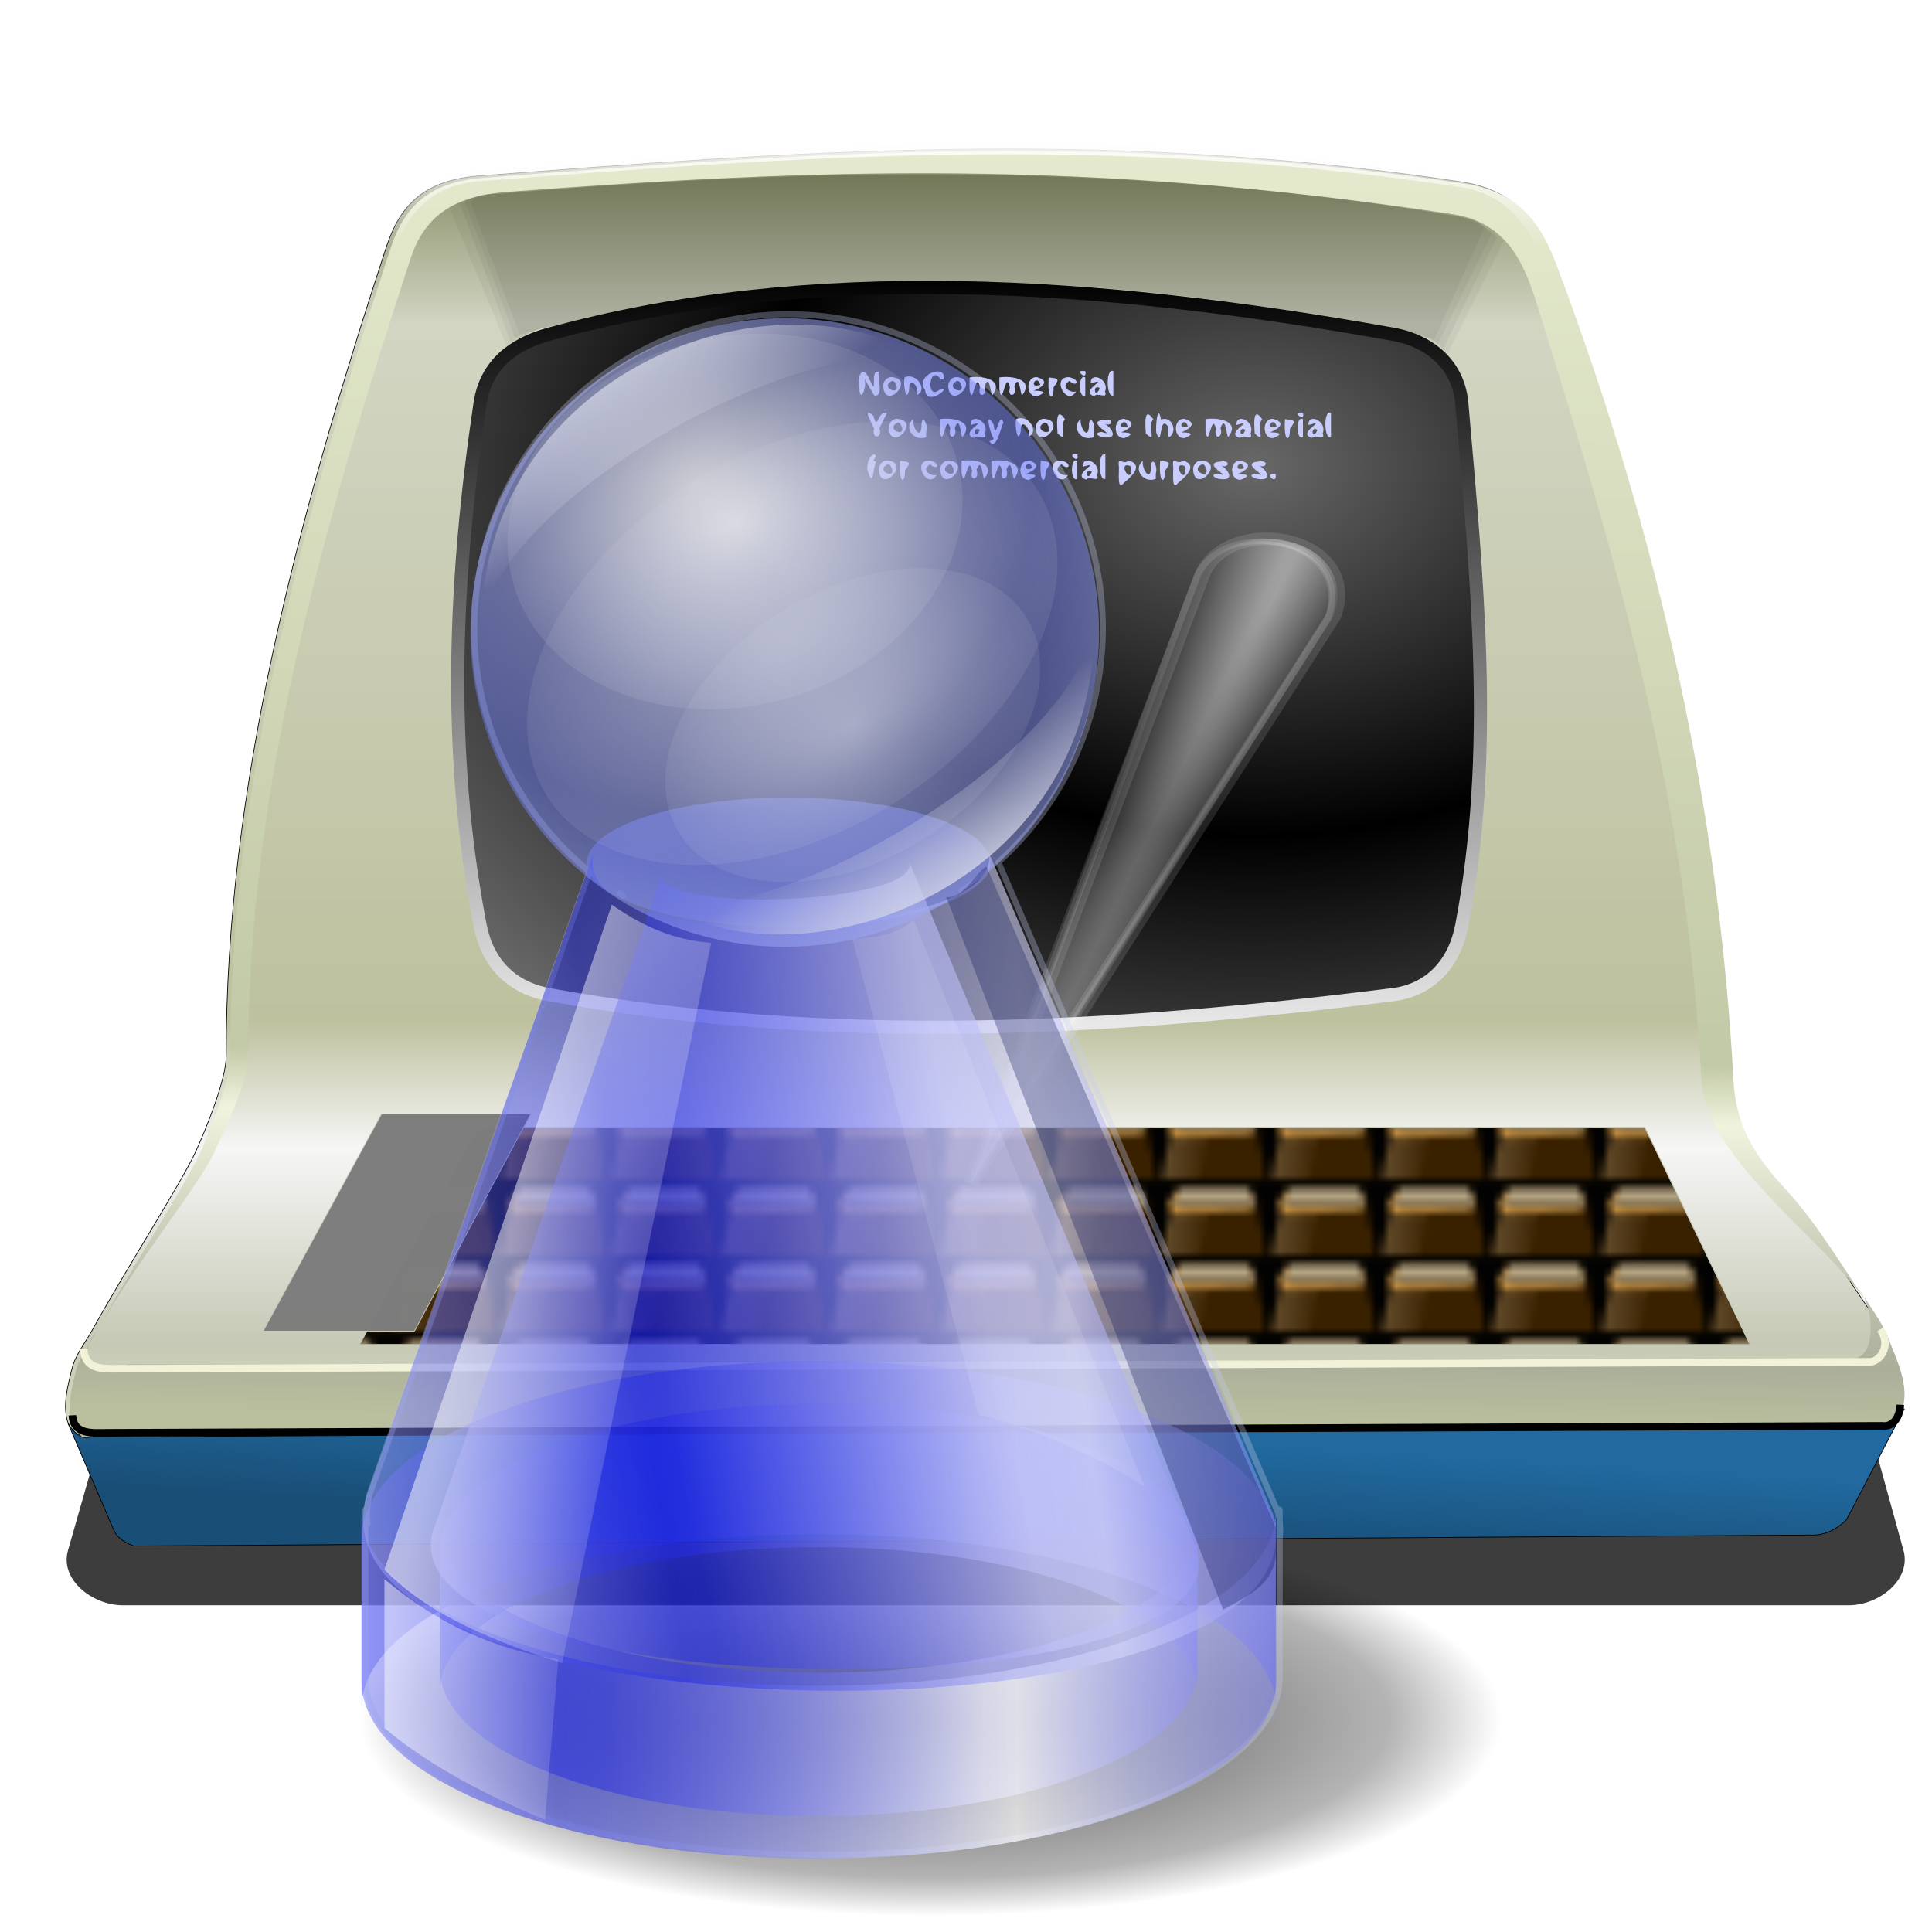 <?xml version="1.0" encoding="UTF-8" standalone="no"?>
<!-- Created with Inkscape (http://www.inkscape.org/) -->

<svg
   xmlns:dc="http://purl.org/dc/elements/1.1/"
   xmlns:cc="http://creativecommons.org/ns#"
   xmlns:rdf="http://www.w3.org/1999/02/22-rdf-syntax-ns#"
   xmlns:svg="http://www.w3.org/2000/svg"
   xmlns="http://www.w3.org/2000/svg"
   xmlns:xlink="http://www.w3.org/1999/xlink"
   xmlns:sodipodi="http://sodipodi.sourceforge.net/DTD/sodipodi-0.dtd"
   xmlns:inkscape="http://www.inkscape.org/namespaces/inkscape"
   width="255"
   height="255"
   viewBox="0 0 67.469 67.469"
   version="1.1"
   id="svg8"
   inkscape:version="0.92.5 (2060ec1f9f, 2020-04-08)"
   sodipodi:docname="terminology.svg">
  <defs
     id="defs2">
    <linearGradient
       id="linearGradient1047"
       inkscape:collect="always">
      <stop
         id="stop1043"
         offset="0"
         style="stop-color:#ffffff;stop-opacity:0.203" />
      <stop
         id="stop1045"
         offset="1"
         style="stop-color:#fafafa;stop-opacity:0" />
    </linearGradient>
    <linearGradient
       inkscape:collect="always"
       id="linearGradient1035">
      <stop
         style="stop-color:#ffffff;stop-opacity:0.387"
         offset="0"
         id="stop1031" />
      <stop
         style="stop-color:#fafafa;stop-opacity:0"
         offset="1"
         id="stop1033" />
    </linearGradient>
    <linearGradient
       inkscape:collect="always"
       id="linearGradient1018">
      <stop
         stop-opacity="0.446"
         stop-color="#141ce4"
         id="stop1014" />
      <stop
         stop-opacity="0.676"
         stop-color="#ffffff"
         offset="1"
         id="stop1016" />
    </linearGradient>
    <pattern
       inkscape:collect="always"
       xlink:href="#pattern1034"
       id="pattern1761"
       patternTransform="matrix(0.24,0,0,0.242,-5.596,241.652)" />
    <linearGradient
       inkscape:collect="always"
       id="linearGradient1009">
      <stop
         id="stop1005"
         stop-color="#9c8667"
         stop-opacity="0.396" />
      <stop
         offset="1"
         id="stop1007"
         stop-color="#9c8667"
         stop-opacity="0" />
    </linearGradient>
    <linearGradient
       inkscape:collect="always"
       id="linearGradient991">
      <stop
         id="stop987"
         stop-color="#dbcead"
         stop-opacity="1" />
      <stop
         offset="1"
         id="stop989"
         stop-color="#dbcead"
         stop-opacity="0" />
    </linearGradient>
    <linearGradient
       inkscape:collect="always"
       id="linearGradient983">
      <stop
         id="stop979"
         stop-color="#d8dae8"
         stop-opacity="0.752" />
      <stop
         offset="1"
         id="stop981"
         stop-color="#d8dae8"
         stop-opacity="0.009" />
    </linearGradient>
    <linearGradient
       inkscape:collect="always"
       id="linearGradient878">
      <stop
         id="stop874"
         stop-color="#fffdfd"
         stop-opacity="1" />
      <stop
         offset="1"
         id="stop876"
         stop-color="#fffdfd"
         stop-opacity="0" />
    </linearGradient>
    <linearGradient
       id="linearGradient867"
       inkscape:collect="always">
      <stop
         id="stop857"
         stop-color="#798057"
         stop-opacity="1" />
      <stop
         offset="0.141"
         id="stop859"
         stop-color="#d2d5c2"
         stop-opacity="1" />
      <stop
         offset="0.683"
         id="stop861"
         stop-color="#bec19e"
         stop-opacity="1" />
      <stop
         offset="0.781"
         id="stop863"
         stop-color="#f6f6f6"
         stop-opacity="1" />
      <stop
         id="stop869"
         offset="0.932"
         stop-color="#c6c9b5"
         stop-opacity="1" />
      <stop
         id="stop865"
         offset="1"
         stop-color="#d8dbc0"
         stop-opacity="1" />
    </linearGradient>
    <linearGradient
       inkscape:collect="always"
       id="linearGradient844">
      <stop
         id="stop840"
         stop-color="#194e76"
         stop-opacity="1" />
      <stop
         offset="1"
         id="stop842"
         stop-color="#21699f"
         stop-opacity="1" />
    </linearGradient>
    <linearGradient
       inkscape:collect="always"
       id="linearGradient948">
      <stop
         id="stop944"
         stop-color="#e8e8e8"
         stop-opacity="1" />
      <stop
         offset="1"
         id="stop946"
         stop-color="#000000"
         stop-opacity="1" />
    </linearGradient>
    <linearGradient
       inkscape:collect="always"
       id="linearGradient938">
      <stop
         id="stop934"
         stop-color="#686868"
         stop-opacity="1" />
      <stop
         offset="1"
         id="stop936"
         stop-color="#000000"
         stop-opacity="1" />
    </linearGradient>
    <linearGradient
       inkscape:collect="always"
       id="linearGradient927">
      <stop
         id="stop923"
         stop-color="#bac09e"
         stop-opacity="1" />
      <stop
         stop-opacity="1"
         stop-color="#aaae9a"
         id="stop870"
         offset="0.052" />
      <stop
         stop-opacity="1"
         stop-color="#f0f4de"
         id="stop866"
         offset="0.239" />
      <stop
         offset="0.287"
         id="stop868"
         stop-color="#c2c9a6"
         stop-opacity="1" />
      <stop
         offset="1"
         id="stop925"
         stop-color="#e5eace"
         stop-opacity="1" />
    </linearGradient>
    <linearGradient
       inkscape:collect="always"
       xlink:href="#linearGradient867"
       id="linearGradient904"
       x1="64.5"
       y1="237.32"
       x2="64.5"
       y2="286.56"
       gradientUnits="userSpaceOnUse"
       gradientTransform="matrix(0.914,0,0,0.914,-22.46,17.566)" />
    <linearGradient
       inkscape:collect="always"
       xlink:href="#linearGradient927"
       id="linearGradient929"
       x1="63.21"
       y1="286.26"
       x2="63.828"
       y2="237.47"
       gradientUnits="userSpaceOnUse"
       gradientTransform="matrix(0.914,0,0,0.914,-22.46,17.566)" />
    <radialGradient
       inkscape:collect="always"
       xlink:href="#linearGradient938"
       id="radialGradient940"
       cx="72.45"
       cy="246.64"
       fx="72.45"
       fy="246.64"
       r="19.529"
       gradientTransform="matrix(0.914,0,0,0.662,-22.46,82.532)"
       gradientUnits="userSpaceOnUse"
       spreadMethod="reflect" />
    <linearGradient
       inkscape:collect="always"
       xlink:href="#linearGradient948"
       id="linearGradient950"
       x1="63.06"
       y1="271.07"
       x2="63.22"
       y2="242.36"
       gradientUnits="userSpaceOnUse"
       gradientTransform="matrix(0.914,0,0,0.914,-22.46,17.566)" />
    <linearGradient
       inkscape:collect="always"
       xlink:href="#linearGradient844"
       id="linearGradient846"
       x1="35.575"
       y1="288.25"
       x2="35.805"
       y2="284.42"
       gradientUnits="userSpaceOnUse"
       gradientTransform="translate(0.613,-4.825)" />
    <filter
       inkscape:collect="always"
       id="filter885"
       x="-0.007"
       width="1.014"
       y="-0.041"
       height="1.082"
       color-interpolation-filters="sRGB">
      <feGaussianBlur
         inkscape:collect="always"
         stdDeviation="0.108"
         id="feGaussianBlur887" />
    </filter>
    <filter
       inkscape:collect="always"
       id="filter900"
       x="-0.021"
       width="1.043"
       y="-0.115"
       height="1.231"
       color-interpolation-filters="sRGB">
      <feGaussianBlur
         inkscape:collect="always"
         stdDeviation="0.57"
         id="feGaussianBlur902" />
    </filter>
    <linearGradient
       inkscape:collect="always"
       xlink:href="#linearGradient878"
       id="linearGradient880"
       x1="33.375"
       y1="239.17"
       x2="33.375"
       y2="243.05"
       gradientUnits="userSpaceOnUse"
       gradientTransform="translate(0.613,-4.825)" />
    <linearGradient
       id="linearGradient892"
       inkscape:collect="always">
      <stop
         id="stop888"
         stop-color="#000000"
         stop-opacity="0.716" />
      <stop
         offset="0.806"
         id="stop896"
         stop-color="#000000"
         stop-opacity="0.293" />
      <stop
         id="stop890"
         offset="1"
         stop-color="#000000"
         stop-opacity="0" />
    </linearGradient>
    <linearGradient
       id="linearGradient863"
       inkscape:collect="always">
      <stop
         id="stop859-7"
         stop-color="#ffffff"
         stop-opacity="0.495" />
      <stop
         id="stop861-5"
         offset="1"
         stop-color="#ffffff"
         stop-opacity="0.131" />
    </linearGradient>
    <linearGradient
       id="linearGradient995"
       inkscape:collect="always">
      <stop
         id="stop991"
         stop-color="#d8dae8"
         stop-opacity="0.554" />
      <stop
         id="stop993"
         offset="1"
         stop-color="#d8dae8"
         stop-opacity="0.099" />
    </linearGradient>
    <linearGradient
       id="linearGradient977"
       inkscape:collect="always">
      <stop
         id="stop973"
         stop-color="#d8dae8"
         stop-opacity="0.779" />
      <stop
         id="stop975"
         offset="1"
         stop-color="#d8dae8"
         stop-opacity="0" />
    </linearGradient>
    <linearGradient
       inkscape:collect="always"
       id="linearGradient969">
      <stop
         id="stop965"
         stop-color="#fefefe"
         stop-opacity="0.698" />
      <stop
         offset="1"
         id="stop967"
         stop-color="#d8dae8"
         stop-opacity="0.117" />
    </linearGradient>
    <linearGradient
       id="linearGradient951"
       inkscape:collect="always">
      <stop
         id="stop947"
         stop-color="#dee0f2"
         stop-opacity="0.698" />
      <stop
         id="stop949"
         offset="1"
         stop-color="#273ad0"
         stop-opacity="0.464"
         style="stop-color:#6777f4;stop-opacity:0.463" />
    </linearGradient>
    <linearGradient
       id="linearGradient896"
       inkscape:collect="always">
      <stop
         id="stop892"
         stop-color="#141ce4"
         stop-opacity="0.446" />
      <stop
         id="stop894"
         offset="1"
         stop-color="#d6d7fb"
         stop-opacity="0.604" />
    </linearGradient>
    <linearGradient
       gradientTransform="matrix(0.871,0,0,0.871,-11.175,47.111)"
       spreadMethod="reflect"
       gradientUnits="userSpaceOnUse"
       y2="278.17"
       x2="47.06"
       y1="278.25"
       x1="31.781"
       id="linearGradient898"
       xlink:href="#linearGradient896"
       inkscape:collect="always" />
    <linearGradient
       gradientTransform="matrix(0.871,0,0,-0.871,-11.175,526.078)"
       spreadMethod="reflect"
       y2="278.17"
       x2="47.06"
       y1="278.25"
       x1="31.781"
       gradientUnits="userSpaceOnUse"
       id="linearGradient902"
       xlink:href="#linearGradient896"
       inkscape:collect="always" />
    <linearGradient
       gradientTransform="matrix(1.051,0,0,1.051,-18.463,-2.412)"
       spreadMethod="reflect"
       y2="278.17"
       x2="47.06"
       y1="278.25"
       x1="31.781"
       gradientUnits="userSpaceOnUse"
       id="linearGradient908"
       xlink:href="#linearGradient1018"
       inkscape:collect="always" />
    <linearGradient
       spreadMethod="reflect"
       y2="278.17"
       x2="47.06"
       y1="278.25"
       x1="31.781"
       gradientTransform="matrix(1.051,0,0,-1.051,-18.463,575.601)"
       gradientUnits="userSpaceOnUse"
       id="linearGradient910"
       xlink:href="#linearGradient896"
       inkscape:collect="always" />
    <linearGradient
       gradientTransform="matrix(0.871,0,0,0.871,-11.175,47.111)"
       spreadMethod="reflect"
       gradientUnits="userSpaceOnUse"
       y2="258.57"
       x2="46.33"
       y1="261.17"
       x1="33.28"
       id="linearGradient939"
       xlink:href="#linearGradient896"
       inkscape:collect="always" />
    <linearGradient
       gradientTransform="matrix(1.036,0,0,1.036,-17.612,1.127)"
       spreadMethod="reflect"
       y2="258.96"
       x2="47.68"
       y1="261.17"
       x1="33.28"
       gradientUnits="userSpaceOnUse"
       id="linearGradient943"
       xlink:href="#linearGradient896"
       inkscape:collect="always" />
    <radialGradient
       gradientTransform="matrix(-0.021,0.916,-0.93,-0.021,244.71,220.474)"
       spreadMethod="reflect"
       gradientUnits="userSpaceOnUse"
       r="12.598"
       fy="241.06"
       fx="34.807"
       cy="241.06"
       cx="34.807"
       id="radialGradient953"
       xlink:href="#linearGradient951"
       inkscape:collect="always" />
    <radialGradient
       gradientUnits="userSpaceOnUse"
       gradientTransform="matrix(0.871,0,0,0.698,-19.714,75.496)"
       r="9.228"
       fy="243.77"
       fx="-27.849"
       cy="243.77"
       cx="-27.849"
       id="radialGradient963"
       xlink:href="#linearGradient969"
       inkscape:collect="always" />
    <linearGradient
       gradientTransform="matrix(0.825,-0.28,0.28,0.825,-77.937,58.758)"
       gradientUnits="userSpaceOnUse"
       y2="255.19"
       x2="40.1"
       y1="259.56"
       x1="41.33"
       id="linearGradient979"
       xlink:href="#linearGradient977"
       inkscape:collect="always" />
    <radialGradient
       gradientUnits="userSpaceOnUse"
       gradientTransform="matrix(1.111,0,0,0.762,16.764,55.869)"
       r="8.96"
       fy="248.34"
       fx="-46.74"
       cy="248.34"
       cx="-46.74"
       id="radialGradient997"
       xlink:href="#linearGradient995"
       inkscape:collect="always" />
    <linearGradient
       gradientTransform="matrix(-0.834,0.252,-0.252,-0.834,117.107,449.335)"
       y2="255.19"
       x2="40.1"
       y1="259.56"
       x1="41.33"
       gradientUnits="userSpaceOnUse"
       id="linearGradient1001"
       xlink:href="#linearGradient983"
       inkscape:collect="always" />
    <linearGradient
       gradientTransform="matrix(0.871,0,0,0.871,-10.441,37.17)"
       gradientUnits="userSpaceOnUse"
       y2="272.15"
       x2="33.849"
       y1="270.31"
       x1="26.727"
       id="linearGradient865"
       xlink:href="#linearGradient863"
       inkscape:collect="always" />
    <radialGradient
       r="8.96"
       fy="248.34"
       fx="-46.74"
       cy="248.34"
       cx="-46.74"
       gradientTransform="matrix(0.786,0,0,0.539,2.985,114.829)"
       gradientUnits="userSpaceOnUse"
       id="radialGradient869"
       xlink:href="#linearGradient995"
       inkscape:collect="always" />
    <radialGradient
       gradientUnits="userSpaceOnUse"
       gradientTransform="matrix(0.871,0,0,0.3,-7.238,203.778)"
       r="22.898"
       fy="288.81"
       fx="40.44"
       cy="288.81"
       cx="40.44"
       id="radialGradient894"
       xlink:href="#linearGradient892"
       inkscape:collect="always" />
    <linearGradient
       inkscape:collect="always"
       xlink:href="#linearGradient991"
       id="linearGradient993"
       x1="-12.1"
       y1="255.26"
       x2="-12.1"
       y2="259.09"
       gradientUnits="userSpaceOnUse" />
    <linearGradient
       inkscape:collect="always"
       xlink:href="#linearGradient1009"
       id="linearGradient1011"
       x1="-18.597"
       y1="261.1"
       x2="-12.445"
       y2="261.2"
       gradientUnits="userSpaceOnUse" />
    <linearGradient
       inkscape:collect="always"
       xlink:href="#linearGradient991"
       id="linearGradient1030"
       gradientUnits="userSpaceOnUse"
       x1="-12.1"
       y1="255.26"
       x2="-12.1"
       y2="259.09" />
    <linearGradient
       inkscape:collect="always"
       xlink:href="#linearGradient1009"
       id="linearGradient1032"
       gradientUnits="userSpaceOnUse"
       x1="-18.597"
       y1="261.1"
       x2="-12.445"
       y2="261.2" />
    <pattern
       patternUnits="userSpaceOnUse"
       width="15.862"
       height="10.262"
       patternTransform="matrix(0.265,0,0,0.265,-5.596,241.652)"
       id="pattern1034">
      <g
         id="g1028"
         transform="matrix(1.06,0,0,1.06,20.834,-270.034)">
        <path
           sodipodi:nodetypes="sssccss"
           inkscape:connector-curvature="0"
           id="path1020"
           d="m -16.159,254.956 h 8.118 c 1.061,0 1.733,0.87 1.915,1.915 l 1.302,7.505 c -5.948,-0.013 -7.631,-0.017 -14.704,0 l 1.455,-7.505 c 0.202,-1.041 0.854,-1.915 1.915,-1.915 z"
           opacity="1"
           stroke-dasharray="none"
           stroke-opacity="1"
           paint-order="normal"
           fill="#392100"
           fill-rule="evenodd"
           stroke="#000000"
           stroke-linejoin="round"
           fill-opacity="1"
           stroke-linecap="round"
           stroke-width="0.265"
           stroke-dashoffset="0"
           stroke-miterlimit="4" />
        <path
           sodipodi:nodetypes="sssssssss"
           inkscape:connector-curvature="0"
           id="path1022"
           d="m -16.605,255.263 h 8.881 c 0.474,0 0.694,0.41 0.856,0.856 l 0.435,1.198 c 0.162,0.446 -0.382,0.856 -0.856,0.856 h -9.767 c -0.474,0 -1.023,-0.412 -0.856,-0.856 l 0.451,-1.198 c 0.167,-0.444 0.382,-0.856 0.856,-0.856 z"
           opacity="1"
           stroke-dasharray="none"
           stroke-opacity="1"
           paint-order="normal"
           fill="url(#linearGradient1030)"
           fill-rule="evenodd"
           stroke="none"
           stroke-linejoin="round"
           fill-opacity="1"
           stroke-linecap="round"
           stroke-width="0.228"
           stroke-dashoffset="0"
           stroke-miterlimit="4" />
        <path
           sodipodi:nodetypes="ccccccccccccc"
           inkscape:connector-curvature="0"
           id="path1024"
           d="m -17.066,255.297 c -0.269,0.154 -0.268,0.102 -0.569,0.461 -0.368,0.473 -0.458,0.889 -0.624,1.56 -2e-4,6.9e-4 1.99e-4,10e-4 0,0.002 -0.099,0.344 0.041,0.663 0.244,0.906 0.203,0.244 0.504,0.439 0.871,0.432 1.234,-0.026 10.184,-0.249 10.184,-0.249 0.476,0.019 0.385,-0.3 -0.091,-0.284 0,0 -8.794,-0.183 -10.108,-0.155 -0.09,0.002 -0.23,-0.068 -0.328,-0.186 -0.098,-0.117 -0.116,-0.253 -0.109,-0.275 0.032,-0.688 -0.129,-0.843 0.217,-1.543 0.075,-0.155 0.284,-0.405 0.314,-0.67 z"
           visibility="visible"
           font-variant-ligatures="normal"
           letter-spacing="0"
           text-align="start"
           font-variant-caps="normal"
           shape-rendering="auto"
           mix-blend-mode="normal"
           isolation="auto"
           color-interpolation-filters="linearRGB"
           stroke-dasharray="none"
           stroke-opacity="1"
           word-spacing="0"
           white-space="normal"
           font-feature-settings="normal"
           overflow="visible"
           font-size="0"
           font-family="sans-serif"
           text-decoration-line="none"
           opacity="1"
           fill="#e8a94f"
           solid-opacity="1"
           stroke-miterlimit="4"
           dominant-baseline="auto"
           image-rendering="auto"
           text-decoration-style="solid"
           fill-opacity="1"
           text-rendering="auto"
           font-variant-alternates="normal"
           solid-color="#000000"
           font-weight="normal"
           text-decoration="none"
           stroke="none"
           clip-rule="nonzero"
           font-style="normal"
           display="inline"
           line-height="normal"
           text-decoration-color="#000000"
           color="#000000"
           enable-background="accumulate"
           fill-rule="nonzero"
           font-variant="normal"
           stroke-linecap="round"
           stroke-linejoin="round"
           text-transform="none"
           font-variant-numeric="normal"
           stroke-width="0.688"
           color-rendering="auto"
           text-orientation="mixed"
           vector-effect="none"
           stroke-dashoffset="0"
           text-anchor="start"
           font-variant-position="normal"
           font-stretch="normal"
           shape-padding="0"
           writing-mode="lr-tb"
           baseline-shift="0"
           text-indent="0"
           direction="ltr"
           color-interpolation="sRGB" />
        <path
           sodipodi:nodetypes="ccccc"
           inkscape:connector-curvature="0"
           id="path1026"
           d="m -18.177,258.361 c 0.27,0.556 3.755,0.321 5.655,0.249 l -1.74,5.609 -5.096,-0.031 z"
           opacity="1"
           stroke-dasharray="none"
           stroke-opacity="1"
           paint-order="normal"
           fill="url(#linearGradient1032)"
           fill-rule="evenodd"
           stroke="none"
           stroke-linejoin="round"
           fill-opacity="1"
           stroke-linecap="round"
           stroke-width="0.688"
           stroke-dashoffset="0"
           stroke-miterlimit="4" />
      </g>
    </pattern>
    <linearGradient
       inkscape:collect="always"
       xlink:href="#linearGradient863"
       id="linearGradient1012"
       x1="16.465"
       y1="286.97"
       x2="23.434"
       y2="286.97"
       gradientUnits="userSpaceOnUse"
       gradientTransform="matrix(0.871,0,0,0.871,-5.437,39.705)" />
    <radialGradient
       inkscape:collect="always"
       xlink:href="#linearGradient1035"
       id="radialGradient1037"
       cx="42.073"
       cy="260.192"
       fx="42.073"
       fy="260.192"
       r="2.545"
       gradientTransform="matrix(-0.997,-0.081,0.873,-10.788,-143.356,3063.145)"
       gradientUnits="userSpaceOnUse" />
    <linearGradient
       inkscape:collect="always"
       xlink:href="#linearGradient1047"
       id="linearGradient1041"
       x1="41.771"
       y1="248.739"
       x2="39.329"
       y2="248.586"
       gradientUnits="userSpaceOnUse"
       spreadMethod="reflect" />
    <filter
       inkscape:collect="always"
       style="color-interpolation-filters:sRGB"
       id="filter1043"
       x="-0.082"
       width="1.165"
       y="-0.014"
       height="1.028">
      <feGaussianBlur
         inkscape:collect="always"
         stdDeviation="0.171"
         id="feGaussianBlur1045" />
    </filter>
  </defs>
  <sodipodi:namedview
     id="base"
     pagecolor="#ff0000"
     bordercolor="#666666"
     borderopacity="1.0"
     inkscape:pageopacity="0"
     inkscape:pageshadow="2"
     inkscape:zoom="3.454902"
     inkscape:cx="127.5"
     inkscape:cy="127.5"
     inkscape:document-units="px"
     inkscape:current-layer="layer1"
     showgrid="false"
     inkscape:snap-to-guides="false"
     inkscape:snap-grids="false"
     inkscape:snap-others="false"
     inkscape:object-nodes="false"
     inkscape:snap-nodes="false"
     inkscape:snap-global="false"
     inkscape:window-width="1920"
     inkscape:window-height="1056"
     inkscape:window-x="0"
     inkscape:window-y="0"
     inkscape:window-maximized="1"
     units="px" />
  <g
     inkscape:label="Layer 1"
     inkscape:groupmode="layer"
     id="layer1"
     transform="translate(0,-229.531)">
    <path
       d="M 6.586,273.719 H 62.338 c 1.061,0 1.632,0.892 1.915,1.915 l 2.221,8.041 c 0.282,1.022 -0.854,1.915 -1.915,1.915 H 4.289 c -1.061,0 -2.206,-0.895 -1.915,-1.915 l 2.297,-8.041 c 0.291,-1.02 0.854,-1.915 1.915,-1.915 z"
       id="rect889"
       inkscape:connector-curvature="0"
       sodipodi:nodetypes="sssssssss"
       opacity="1"
       stroke-dasharray="none"
       stroke-opacity="1"
       paint-order="normal"
       fill="#000000"
       filter="url(#filter900)"
       fill-rule="evenodd"
       stroke="none"
       stroke-linejoin="round"
       fill-opacity="0.761"
       stroke-linecap="round"
       stroke-width="0.45"
       stroke-dashoffset="0"
       stroke-miterlimit="4" />
    <path
       d="m 7.899,266.412 c -0.009,-9.375 2.499,-18.822 5.596,-28.262 0.482,-1.469 1.331,-2.334 3.258,-2.479 10.723,-0.809 21.526,-1.72 34.283,0.212 1.903,0.288 2.648,1.414 3.199,2.878 3.593,9.548 5.659,19.028 6.162,28.441 0.09,1.69 0.846,2.739 1.868,3.844 1.04,1.124 1.931,2.651 2.867,4.008 0.231,0.334 0.486,0.663 0.631,1.043 0.321,0.837 0.826,1.805 0.502,2.641 -0.085,0.22 -0.066,0.418 -0.567,0.425 -7.428,0.107 -41.459,0.373 -62.828,0.496 -0.184,9.2e-4 -0.423,-0.24 -0.486,-0.413 -0.217,-0.599 -0.021,-1.306 0.132,-1.924 0.122,-0.492 0.463,-0.902 0.708,-1.346 1.162,-2.102 3.13,-5.173 3.612,-6.233 0.366,-0.803 1.063,-2.519 1.062,-3.329 z"
       id="path896"
       inkscape:connector-curvature="0"
       sodipodi:nodetypes="sssssssssssssssss"
       stroke-miterlimit="4"
       stroke-dasharray="none"
       stroke-opacity="1"
       fill="url(#linearGradient904)"
       stroke="#000000"
       stroke-linejoin="miter"
       fill-opacity="1"
       stroke-linecap="butt"
       stroke-width="0.024" />
    <path
       d="m 35.397,234.803 c -6.416,-0.005 -12.473,0.482 -18.505,0.938 -1.927,0.145 -2.776,1.01 -3.258,2.479 -3.097,9.44 -5.605,18.887 -5.596,28.262 7.864e-4,0.81 -0.697,2.526 -1.062,3.329 -0.483,1.06 -2.451,4.131 -3.613,6.233 1.162,-2.102 3.62,-5.173 4.103,-6.233 0.366,-0.803 1.204,-2.519 1.203,-3.329 -0.009,-9.375 2.569,-18.472 5.666,-27.912 0.482,-1.469 1.471,-2.193 3.398,-2.339 10.723,-0.809 20.196,-1.16 32.953,0.772 1.903,0.288 2.507,1.624 2.988,3.158 3.052,9.735 5.239,17.627 5.743,27.04 0.09,1.69 1.546,3.23 2.568,4.334 1.04,1.124 2.351,2.231 3.287,3.588 -0.936,-1.357 -1.826,-2.883 -2.867,-4.008 -1.022,-1.105 -1.778,-2.154 -1.868,-3.844 -0.504,-9.413 -2.569,-18.893 -6.162,-28.441 -0.551,-1.464 -1.295,-2.589 -3.199,-2.878 -5.581,-0.845 -10.788,-1.147 -15.778,-1.15 z m 29.524,39.76 c 0.46,0.418 0.714,2.458 -0.278,2.409 -14.332,-0.009 -36.549,0.231 -60.167,0.207 -0.714,0.343 -2.011,-0.039 -1.112,-1.136 -0.245,0.444 -0.587,0.854 -0.708,1.346 -0.153,0.619 -0.349,1.325 -0.132,1.925 0.063,0.173 0.301,0.414 0.486,0.413 21.369,-0.123 55.401,-0.257 62.829,-0.364 0.501,-0.007 0.481,-0.337 0.567,-0.557 0.324,-0.835 -0.181,-1.804 -0.502,-2.641 -0.145,-0.379 -0.751,-1.268 -0.981,-1.603 z"
       id="path914"
       inkscape:connector-curvature="0"
       sodipodi:nodetypes="ccccscscsccscccccsscccccccccccc"
       stroke-miterlimit="4"
       stroke-dasharray="none"
       stroke-opacity="1"
       fill="url(#linearGradient929)"
       stroke="none"
       stroke-linejoin="miter"
       fill-opacity="1"
       stroke-linecap="butt"
       stroke-width="0.024" />
    <path
       d="m 19.173,241.203 c 9.129,-2.491 19.132,-1.844 29.469,0 1.313,0.234 2.292,1.083 2.407,2.417 0.523,6.076 1.158,12.153 0,18.229 -0.251,1.315 -1.084,2.251 -2.407,2.417 -9.734,1.224 -19.549,1.792 -29.469,0 -1.312,-0.237 -2.154,-1.103 -2.407,-2.417 -1.171,-6.076 -0.904,-12.153 0,-18.229 0.197,-1.325 1.12,-2.066 2.407,-2.417 z"
       id="rect931"
       inkscape:connector-curvature="0"
       sodipodi:nodetypes="sssssssss"
       stroke-miterlimit="4"
       paint-order="normal"
       stroke-dashoffset="0"
       stroke-dasharray="none"
       stroke-opacity="0.32"
       stroke-linejoin="round"
       stroke-linecap="round"
       stroke-width="0.023"
       stroke="none"
       fill-rule="evenodd"
       fill-opacity="1"
       fill="url(#radialGradient940)"
       opacity="1" />
    <path
       sodipodi:nodetypes="sssssssss"
       inkscape:connector-curvature="0"
       id="path942"
       d="m 19.173,241.203 c 9.129,-2.491 19.132,-1.844 29.469,0 1.313,0.234 2.292,1.083 2.407,2.417 0.523,6.076 1.158,12.153 0,18.229 -0.251,1.315 -1.084,2.251 -2.407,2.417 -9.734,1.224 -19.549,1.792 -29.469,0 -1.312,-0.237 -2.154,-1.103 -2.407,-2.417 -1.171,-6.076 -0.904,-12.153 0,-18.229 0.197,-1.325 1.12,-2.066 2.407,-2.417 z"
       stroke-miterlimit="4"
       paint-order="normal"
       stroke-dashoffset="0"
       stroke-dasharray="none"
       stroke-opacity="1"
       stroke-linejoin="round"
       stroke-linecap="round"
       stroke-width="0.46"
       stroke="url(#linearGradient950)"
       fill-rule="evenodd"
       fill-opacity="1"
       fill="none"
       opacity="1" />
    <path
       d="m 2.374,279.233 c 0.201,0.343 0.502,0.591 0.783,0.48 l 62.12,-0.335 c 0.603,0.096 0.917,-0.392 1.227,-0.648 l -2.021,3.872 c -0.351,0.345 -0.765,0.563 -1.302,0.536 l -58.509,0.383 C 4.207,283.343 4.08,283.164 3.982,282.986 Z"
       id="path838"
       inkscape:connector-curvature="0"
       sodipodi:nodetypes="ccccccccc"
       stroke-miterlimit="4"
       stroke-dasharray="none"
       stroke-opacity="1"
       fill="url(#linearGradient846)"
       stroke="#000000"
       stroke-linejoin="miter"
       fill-opacity="1"
       stroke-linecap="butt"
       stroke-width="0.026" />
    <path
       d="m 16.695,268.904 h 40.742 l 3.676,7.582 H 12.559 Z"
       id="rect864"
       inkscape:connector-curvature="0"
       sodipodi:nodetypes="ccccc"
       stroke-miterlimit="4"
       opacity="1"
       stroke-dasharray="none"
       stroke-opacity="1"
       paint-order="normal"
       fill="#000000"
       fill-rule="evenodd"
       stroke="#c6c9b5"
       stroke-linejoin="round"
       fill-opacity="0.991"
       stroke-linecap="round"
       stroke-width="0.026"
       stroke-dashoffset="0" />
    <path
       stroke-miterlimit="4"
       sodipodi:nodetypes="ccccc"
       inkscape:connector-curvature="0"
       id="path1759"
       d="m 16.695,268.904 h 40.742 l 3.676,7.582 H 12.559 Z"
       opacity="1"
       stroke-dasharray="none"
       stroke-opacity="1"
       paint-order="normal"
       fill="url(#pattern1761)"
       fill-rule="evenodd"
       stroke="#c6c9b5"
       stroke-linejoin="round"
       fill-opacity="1"
       stroke-linecap="round"
       stroke-width="0.026"
       stroke-dashoffset="0" />
    <g
       id="g879"
       transform="translate(0.613,-4.825)"
       filter="url(#filter885)">
      <path
         stroke-miterlimit="4"
         sodipodi:nodetypes="ccccccccc"
         inkscape:connector-curvature="0"
         id="path843"
         d="m 15.073,241.59 2.004,4.838 c 0.383,-0.253 0.766,-0.443 1.149,-0.584 10.004,-2.378 20.027,-2.076 30.835,0.251 0.321,0.128 0.637,0.269 0.85,0.668 l 1.976,-3.968 c -0.565,-0.582 -1.077,-0.736 -1.587,-0.884 -11.161,-1.88 -22.347,-1.728 -33.452,-0.788 -0.57,0.029 -1.149,0.109 -1.775,0.467 z"
         stroke-dasharray="none"
         stroke-opacity="1"
         fill="#000000"
         stroke="none"
         stroke-linejoin="miter"
         fill-opacity="0.043"
         stroke-linecap="butt"
         stroke-width="0.026" />
      <path
         d="m 15.454,241.472 1.77,4.838 c 0.383,-0.253 0.619,-0.325 1.002,-0.467 10.004,-2.378 20.027,-2.076 30.835,0.251 0.321,0.128 0.491,0.093 0.703,0.493 l 1.888,-3.939 c -0.565,-0.582 -0.842,-0.59 -1.353,-0.738 -11.161,-1.88 -22.347,-1.728 -33.452,-0.788 -0.57,0.029 -0.769,-0.008 -1.394,0.35 z"
         id="path869"
         inkscape:connector-curvature="0"
         sodipodi:nodetypes="ccccccccc"
         stroke-miterlimit="4"
         stroke-dasharray="none"
         stroke-opacity="1"
         fill="#000000"
         stroke="none"
         stroke-linejoin="miter"
         fill-opacity="0.043"
         stroke-linecap="butt"
         stroke-width="0.026" />
      <path
         stroke-miterlimit="4"
         sodipodi:nodetypes="ccccccccc"
         inkscape:connector-curvature="0"
         id="path871"
         d="m 15.63,241.414 1.741,4.75 c 0.383,-0.253 0.473,-0.179 0.856,-0.321 10.004,-2.378 20.027,-2.076 30.835,0.251 0.321,0.128 0.286,-0.054 0.498,0.346 l 1.917,-3.909 c -0.565,-0.582 -0.666,-0.473 -1.177,-0.62 -11.161,-1.88 -22.347,-1.728 -33.452,-0.788 -0.57,0.029 -0.593,-0.067 -1.218,0.291 z"
         stroke-dasharray="none"
         stroke-opacity="1"
         fill="#000000"
         stroke="none"
         stroke-linejoin="miter"
         fill-opacity="0.043"
         stroke-linecap="butt"
         stroke-width="0.026" />
      <path
         d="m 15.806,241.385 1.77,4.779 c 0.383,-0.253 0.268,-0.179 0.651,-0.321 10.004,-2.378 20.027,-2.076 30.835,0.251 0.321,0.128 0.139,-0.141 0.352,0.258 l 1.8,-4.027 c -0.565,-0.582 -0.403,-0.268 -0.914,-0.415 -11.161,-1.88 -22.347,-1.728 -33.452,-0.788 -0.57,0.029 -0.417,-0.096 -1.042,0.262 z"
         id="path873"
         inkscape:connector-curvature="0"
         sodipodi:nodetypes="ccccccccc"
         stroke-miterlimit="4"
         stroke-dasharray="none"
         stroke-opacity="1"
         fill="#000000"
         stroke="none"
         stroke-linejoin="miter"
         fill-opacity="0.043"
         stroke-linecap="butt"
         stroke-width="0.026" />
    </g>
    <path
       d="m 2.529,278.956 c 0.03,0.703 0.733,0.612 1.209,0.613 l 61.988,-0.244 c 0.368,0.051 0.62,-0.282 0.637,-0.737"
       id="path868"
       inkscape:connector-curvature="0"
       sodipodi:nodetypes="cccc"
       stroke-opacity="1"
       fill="none"
       stroke="#000000"
       stroke-linejoin="miter"
       stroke-linecap="butt"
       stroke-width="0.265" />
    <path
       sodipodi:nodetypes="cccc"
       inkscape:connector-curvature="0"
       id="path870"
       d="m 2.923,276.63 c 0.03,0.703 0.593,0.7 1.063,0.701 l 61.265,-0.244 c 0.364,0.051 0.832,-0.546 0.411,-1.133"
       stroke-opacity="1"
       fill="none"
       stroke="#f2f2d9"
       stroke-linejoin="miter"
       stroke-linecap="butt"
       stroke-width="0.263" />
    <path
       stroke-miterlimit="4"
       sodipodi:nodetypes="cssc"
       inkscape:connector-curvature="0"
       id="path872"
       d="m 13.494,238.497 c 0.482,-1.469 1.331,-2.681 3.258,-2.826 10.723,-0.809 21.526,-1.72 34.283,0.212 1.903,0.288 2.648,1.704 3.199,3.167"
       stroke-dasharray="none"
       stroke-opacity="1"
       fill="none"
       stroke="url(#linearGradient880)"
       stroke-linejoin="miter"
       fill-opacity="1"
       stroke-linecap="butt"
       stroke-width="0.37" />
    <g
       transform="matrix(0.367,0,0,0.367,29.095,154.668)"
       id="layer1-3"
       inkscape:label="Layer 1">
      <g
         id="text814"
         aria-label="NonCommercial  You may not use the material   for commercial purposes.  "
         font-family="FreeSans"
         fill="#c9cdfd"
         stroke="none"
         font-style="normal"
         word-spacing="0"
         line-height="1.25"
         fill-opacity="1"
         font-weight="bold"
         stroke-width="0.265"
         font-stretch="normal"
         letter-spacing="0"
         font-variant="normal"
         font-size="3.175">
        <path
           inkscape:connector-curvature="0"
           id="path898"
           d="m 3.907,241.615 c -0.31,-0.533 -0.62,-1.067 -0.93,-1.6 0.291,0.693 -0.397,2.468 -0.486,0.946 -0.265,-1.056 0.308,-2.502 0.981,-0.833 0.882,1.827 -0.078,-1.045 0.875,-0.755 -0.151,0.538 0.515,2.438 -0.44,2.243 z"
           fill="#c9cdfd"
           fill-opacity="1"
           stroke-width="0.265"
           font-size="3.175" />
        <path
           inkscape:connector-curvature="0"
           id="path900-5"
           d="m 5.612,239.872 c 2.236,0.242 -0.652,3.196 -0.845,0.908 -0.045,-0.467 0.358,-0.963 0.845,-0.908 z m 0.003,0.359 c -1.343,0.657 1.126,1.615 0.243,0.097 l -0.11,-0.074 z"
           fill="#c9cdfd"
           fill-opacity="1"
           stroke-width="0.265"
           font-size="3.175" />
        <path
           inkscape:connector-curvature="0"
           id="path902"
           d="m 6.794,239.901 c 1.156,-0.523 2.275,1.256 1.159,1.672 0.345,-0.794 -0.782,-1.9 -0.715,-0.524 -0.275,1.389 -0.595,-0.493 -0.445,-1.097 v -0.051 z"
           fill="#c9cdfd"
           fill-opacity="1"
           stroke-width="0.265"
           font-size="3.175" />
        <path
           inkscape:connector-curvature="0"
           id="path904-6"
           d="m 10.233,240.085 c -1.079,-1.599 -1.498,2.199 -0.05,0.937 1.244,-0.324 -1.284,1.723 -1.434,0.097 -1.065,-1.504 2.147,-2.579 1.753,-1.033 -0.09,0 -0.179,0 -0.269,0 z"
           fill="#c9cdfd"
           fill-opacity="1"
           stroke-width="0.265"
           font-size="3.175" />
        <path
           inkscape:connector-curvature="0"
           id="path906-2"
           d="m 11.794,239.872 c 2.236,0.242 -0.652,3.196 -0.845,0.908 -0.045,-0.467 0.358,-0.963 0.845,-0.908 z m 0.003,0.359 c -1.343,0.657 1.126,1.615 0.243,0.097 l -0.11,-0.074 z"
           fill="#c9cdfd"
           fill-opacity="1"
           stroke-width="0.265"
           font-size="3.175" />
        <path
           inkscape:connector-curvature="0"
           id="path908"
           d="m 12.976,239.901 c 1.239,-0.188 3.368,0.203 2.149,1.714 -0.197,-0.374 -0.242,-2.103 -0.725,-0.872 0.338,0.952 -0.71,1.202 -0.422,0.095 -0.432,-1.782 -0.677,2.066 -1.001,0.223 2e-6,-0.387 5e-6,-0.773 7e-6,-1.16 z"
           fill="#c9cdfd"
           fill-opacity="1"
           stroke-width="0.265"
           font-size="3.175" />
        <path
           inkscape:connector-curvature="0"
           id="path910"
           d="m 15.816,239.901 c 1.239,-0.188 3.368,0.203 2.149,1.714 -0.197,-0.374 -0.242,-2.103 -0.725,-0.872 0.338,0.952 -0.71,1.202 -0.422,0.095 -0.432,-1.782 -0.677,2.066 -1.001,0.223 0,-0.387 0,-0.773 0,-1.16 z"
           fill="#c9cdfd"
           fill-opacity="1"
           stroke-width="0.265"
           font-size="3.175" />
        <path
           inkscape:connector-curvature="0"
           id="path912"
           d="m 19.371,239.872 c 1.605,0.439 0.029,1.197 -0.287,1.277 0.762,0.041 1.427,0.082 0.325,0.551 -1.082,0.103 -1.126,-1.864 -0.038,-1.828 z m 0.34,0.73 c -0.311,-1.12 -1.235,0.437 0,0 z"
           fill="#c9cdfd"
           fill-opacity="1"
           stroke-width="0.265"
           font-size="3.175" />
        <path
           inkscape:connector-curvature="0"
           id="path914-9"
           d="m 20.511,239.901 c 0.953,0.11 1.061,0.103 0.459,0.951 0.056,1.203 -0.617,1.386 -0.459,-0.951 z"
           fill="#c9cdfd"
           fill-opacity="1"
           stroke-width="0.265"
           font-size="3.175" />
        <path
           inkscape:connector-curvature="0"
           id="path916"
           d="m 22.484,240.231 c -1.05,0.66 0.385,1.243 0.637,0.971 -0.831,1.582 -2.468,-1.368 -0.673,-1.326 1.136,0.247 0.741,1.033 0.036,0.355 z"
           fill="#c9cdfd"
           fill-opacity="1"
           stroke-width="0.265"
           font-size="3.175" />
        <path
           inkscape:connector-curvature="0"
           id="path918"
           d="m 23.991,239.901 c 0,0.572 0,1.143 0,1.714 -0.688,0.364 -0.676,-2.126 0,-1.714 z m 0,-0.6 c 0.267,1.047 -1.211,-0.221 0,0 z"
           fill="#c9cdfd"
           fill-opacity="1"
           stroke-width="0.265"
           font-size="3.175" />
        <path
           inkscape:connector-curvature="0"
           id="path920"
           d="m 24.859,241.688 c -1.613,-0.463 1.714,-1.847 -0.344,-1.224 -0.061,-1.203 1.829,-0.365 1.352,0.784 0.326,0.793 -0.79,0.014 -1.008,0.439 z m 0.518,-0.762 c -0.735,-0.474 -0.5,1.174 0,0 z"
           fill="#c9cdfd"
           fill-opacity="1"
           stroke-width="0.265"
           font-size="3.175" />
        <path
           inkscape:connector-curvature="0"
           id="path922"
           d="m 26.66,239.301 c 0,0.772 0,1.543 0,2.315 -0.676,0.292 -0.744,-2.665 0,-2.315 z"
           fill="#c9cdfd"
           fill-opacity="1"
           stroke-width="0.265"
           font-size="3.175" />
        <path
           inkscape:connector-curvature="0"
           id="path924"
           d="m 4.403,244.727 c 0.363,0.938 -0.785,1.144 -0.504,0.03 -0.239,-0.519 -1.17,-2.134 -0.079,-1.227 0.442,1.639 0.376,-0.546 1.316,-0.261 -0.244,0.486 -0.489,0.972 -0.733,1.457 z"
           fill="#c9cdfd"
           fill-opacity="1"
           stroke-width="0.265"
           font-size="3.175" />
        <path
           inkscape:connector-curvature="0"
           id="path926"
           d="m 6.139,243.841 c 2.236,0.242 -0.652,3.196 -0.845,0.908 -0.045,-0.467 0.358,-0.963 0.845,-0.908 z m 0.003,0.359 c -1.343,0.657 1.126,1.615 0.243,0.097 l -0.11,-0.074 z"
           fill="#c9cdfd"
           fill-opacity="1"
           stroke-width="0.265"
           font-size="3.175" />
        <path
           inkscape:connector-curvature="0"
           id="path928"
           d="m 8.854,245.584 c -1.173,0.482 -2.212,-0.963 -1.224,-1.719 -0.162,0.605 0.657,2.119 0.779,0.708 -0.037,-1.33 0.705,-0.229 0.445,0.498 0,0.171 0,0.342 0,0.513 z"
           fill="#c9cdfd"
           fill-opacity="1"
           stroke-width="0.265"
           font-size="3.175" />
        <path
           inkscape:connector-curvature="0"
           id="path930"
           d="m 10.148,243.869 c 1.239,-0.188 3.368,0.203 2.149,1.714 -0.197,-0.374 -0.242,-2.103 -0.725,-0.872 0.338,0.952 -0.71,1.202 -0.422,0.095 -0.432,-1.782 -0.677,2.066 -1.001,0.223 5e-6,-0.387 9e-6,-0.773 1.4e-5,-1.16 z"
           fill="#c9cdfd"
           fill-opacity="1"
           stroke-width="0.265"
           font-size="3.175" />
        <path
           inkscape:connector-curvature="0"
           id="path932"
           d="m 13.43,245.657 c -1.613,-0.463 1.714,-1.847 -0.344,-1.224 -0.061,-1.203 1.829,-0.365 1.352,0.784 0.326,0.793 -0.79,0.014 -1.008,0.439 z m 0.518,-0.762 c -0.735,-0.474 -0.5,1.174 0,0 z"
           fill="#c9cdfd"
           fill-opacity="1"
           stroke-width="0.265"
           font-size="3.175" />
        <path
           inkscape:connector-curvature="0"
           id="path934"
           d="m 15.25,245.667 c -0.409,-0.632 -0.814,-2.739 0.025,-1.268 0.199,1.793 0.521,-1.478 0.928,-0.194 -0.301,0.533 -0.65,2.725 -1.346,1.768 0.159,-0.07 0.435,-0.048 0.393,-0.307 z"
           fill="#c9cdfd"
           fill-opacity="1"
           stroke-width="0.265"
           font-size="3.175" />
        <path
           inkscape:connector-curvature="0"
           id="path936"
           d="m 17.41,243.869 c 1.156,-0.523 2.275,1.256 1.159,1.672 0.345,-0.794 -0.782,-1.9 -0.715,-0.524 -0.275,1.389 -0.595,-0.493 -0.445,-1.097 v -0.051 z"
           fill="#c9cdfd"
           fill-opacity="1"
           stroke-width="0.265"
           font-size="3.175" />
        <path
           inkscape:connector-curvature="0"
           id="path938"
           d="m 20.122,243.841 c 2.236,0.242 -0.652,3.196 -0.845,0.908 -0.045,-0.467 0.358,-0.963 0.845,-0.908 z m 0.003,0.359 c -1.343,0.657 1.126,1.615 0.243,0.097 l -0.11,-0.074 z"
           fill="#c9cdfd"
           fill-opacity="1"
           stroke-width="0.265"
           font-size="3.175" />
        <path
           inkscape:connector-curvature="0"
           id="path940"
           d="m 22.076,243.904 c -0.705,0.539 0.459,2.401 -0.724,1.34 -0.029,-0.581 -0.259,-2.802 0.724,-1.34 z"
           fill="#c9cdfd"
           fill-opacity="1"
           stroke-width="0.265"
           font-size="3.175" />
        <path
           inkscape:connector-curvature="0"
           id="path942-1"
           d="m 24.791,245.584 c -1.173,0.482 -2.212,-0.963 -1.224,-1.719 -0.162,0.605 0.657,2.119 0.779,0.708 -0.037,-1.33 0.705,-0.229 0.445,0.498 0,0.171 1e-6,0.342 1e-6,0.513 z"
           fill="#c9cdfd"
           fill-opacity="1"
           stroke-width="0.265"
           font-size="3.175" />
        <path
           inkscape:connector-curvature="0"
           id="path944"
           d="m 25.529,245.085 c 1.708,0.533 -1.774,-1.003 0.282,-1.148 1.024,-0.17 0.732,0.748 -0.043,0.347 0.641,0.274 1.497,1.483 0.055,1.324 -0.374,-0.003 -1.226,-0.4 -0.294,-0.523 z"
           fill="#c9cdfd"
           fill-opacity="1"
           stroke-width="0.265"
           font-size="3.175" />
        <path
           inkscape:connector-curvature="0"
           id="path946"
           d="m 27.687,243.841 c 1.605,0.439 0.029,1.197 -0.287,1.277 0.762,0.041 1.427,0.082 0.325,0.551 -1.082,0.103 -1.126,-1.864 -0.038,-1.828 z m 0.34,0.73 c -0.311,-1.12 -1.235,0.437 0,0 z"
           fill="#c9cdfd"
           fill-opacity="1"
           stroke-width="0.265"
           font-size="3.175" />
        <path
           inkscape:connector-curvature="0"
           id="path948"
           d="m 30.478,243.904 c -0.705,0.539 0.459,2.401 -0.724,1.34 -0.029,-0.581 -0.259,-2.802 0.724,-1.34 z"
           fill="#c9cdfd"
           fill-opacity="1"
           stroke-width="0.265"
           font-size="3.175" />
        <path
           inkscape:connector-curvature="0"
           id="path950"
           d="m 31.84,244.536 c -0.861,-1.134 -0.476,2.198 -1.085,0.648 -0.11,-0.578 0.14,-2.932 0.442,-1.282 1.091,-0.372 1.607,1.204 0.773,1.684 -0.222,-0.287 -0.094,-0.711 -0.129,-1.051 z"
           fill="#c9cdfd"
           fill-opacity="1"
           stroke-width="0.265"
           font-size="3.175" />
        <path
           inkscape:connector-curvature="0"
           id="path952"
           d="m 33.41,243.841 c 1.605,0.439 0.029,1.197 -0.287,1.277 0.762,0.041 1.427,0.082 0.325,0.551 -1.082,0.103 -1.126,-1.864 -0.038,-1.828 z m 0.34,0.73 c -0.311,-1.12 -1.235,0.437 0,0 z"
           fill="#c9cdfd"
           fill-opacity="1"
           stroke-width="0.265"
           font-size="3.175" />
        <path
           inkscape:connector-curvature="0"
           id="path954"
           d="m 35.431,243.869 c 1.239,-0.188 3.368,0.203 2.149,1.714 -0.197,-0.374 -0.242,-2.103 -0.725,-0.872 0.338,0.952 -0.71,1.202 -0.422,0.095 -0.432,-1.782 -0.677,2.066 -1.001,0.223 -5e-6,-0.387 -9e-6,-0.773 -1.4e-5,-1.16 z"
           fill="#c9cdfd"
           fill-opacity="1"
           stroke-width="0.265"
           font-size="3.175" />
        <path
           inkscape:connector-curvature="0"
           id="path956"
           d="m 38.712,245.657 c -1.613,-0.463 1.714,-1.847 -0.344,-1.224 -0.061,-1.203 1.829,-0.365 1.352,0.784 0.326,0.793 -0.79,0.014 -1.008,0.439 z m 0.518,-0.762 c -0.735,-0.474 -0.5,1.174 0,0 z"
           fill="#c9cdfd"
           fill-opacity="1"
           stroke-width="0.265"
           font-size="3.175" />
        <path
           inkscape:connector-curvature="0"
           id="path958"
           d="m 40.841,243.904 c -0.705,0.539 0.459,2.401 -0.724,1.34 -0.029,-0.581 -0.259,-2.802 0.724,-1.34 z"
           fill="#c9cdfd"
           fill-opacity="1"
           stroke-width="0.265"
           font-size="3.175" />
        <path
           inkscape:connector-curvature="0"
           id="path960"
           d="m 41.856,243.841 c 1.605,0.439 0.029,1.197 -0.287,1.277 0.762,0.041 1.427,0.082 0.325,0.551 -1.082,0.103 -1.126,-1.864 -0.038,-1.828 z m 0.34,0.73 c -0.311,-1.12 -1.235,0.437 0,0 z"
           fill="#c9cdfd"
           fill-opacity="1"
           stroke-width="0.265"
           font-size="3.175" />
        <path
           inkscape:connector-curvature="0"
           id="path962"
           d="m 42.996,243.869 c 0.953,0.11 1.061,0.103 0.459,0.951 0.056,1.203 -0.617,1.386 -0.459,-0.951 z"
           fill="#c9cdfd"
           fill-opacity="1"
           stroke-width="0.265"
           font-size="3.175" />
        <path
           inkscape:connector-curvature="0"
           id="path964"
           d="m 44.703,243.869 c 0,0.572 0,1.143 0,1.714 -0.688,0.364 -0.676,-2.126 0,-1.714 z m 0,-0.6 c 0.267,1.047 -1.211,-0.221 0,0 z"
           fill="#c9cdfd"
           fill-opacity="1"
           stroke-width="0.265"
           font-size="3.175" />
        <path
           inkscape:connector-curvature="0"
           id="path966"
           d="m 45.571,245.657 c -1.613,-0.463 1.714,-1.847 -0.344,-1.224 -0.061,-1.203 1.829,-0.365 1.352,0.784 0.326,0.793 -0.79,0.014 -1.008,0.439 z m 0.518,-0.762 c -0.735,-0.474 -0.5,1.174 0,0 z"
           fill="#c9cdfd"
           fill-opacity="1"
           stroke-width="0.265"
           font-size="3.175" />
        <path
           inkscape:connector-curvature="0"
           id="path968"
           d="m 47.372,243.269 c 0,0.772 0,1.543 0,2.315 -0.676,0.292 -0.744,-2.665 0,-2.315 z"
           fill="#c9cdfd"
           fill-opacity="1"
           stroke-width="0.265"
           font-size="3.175" />
        <path
           inkscape:connector-curvature="0"
           id="path970"
           d="m 4.121,247.873 c -0.293,0.433 -0.322,2.59 -0.752,1.104 -0.439,-0.642 0.418,-2.367 0.718,-1.552 -0.123,0.131 -0.446,0.575 0.034,0.448 z"
           fill="#c9cdfd"
           fill-opacity="1"
           stroke-width="0.265"
           font-size="3.175" />
        <path
           inkscape:connector-curvature="0"
           id="path972"
           d="m 5.19,247.81 c 2.236,0.242 -0.652,3.196 -0.845,0.908 -0.045,-0.467 0.358,-0.963 0.845,-0.908 z m 0.003,0.359 c -1.343,0.657 1.126,1.615 0.243,0.097 l -0.11,-0.074 z"
           fill="#c9cdfd"
           fill-opacity="1"
           stroke-width="0.265"
           font-size="3.175" />
        <path
           inkscape:connector-curvature="0"
           id="path974"
           d="m 6.372,247.838 c 0.953,0.11 1.061,0.103 0.459,0.951 0.056,1.203 -0.617,1.386 -0.459,-0.951 z"
           fill="#c9cdfd"
           fill-opacity="1"
           stroke-width="0.265"
           font-size="3.175" />
        <path
           inkscape:connector-curvature="0"
           id="path976"
           d="m 9.226,248.168 c -1.05,0.66 0.385,1.243 0.637,0.971 -0.831,1.582 -2.468,-1.368 -0.673,-1.326 1.136,0.247 0.741,1.033 0.036,0.355 z"
           fill="#c9cdfd"
           fill-opacity="1"
           stroke-width="0.265"
           font-size="3.175" />
        <path
           inkscape:connector-curvature="0"
           id="path978"
           d="m 11.038,247.81 c 2.236,0.242 -0.652,3.196 -0.845,0.908 -0.045,-0.467 0.358,-0.963 0.845,-0.908 z m 0.003,0.359 c -1.343,0.657 1.126,1.615 0.243,0.097 l -0.11,-0.074 z"
           fill="#c9cdfd"
           fill-opacity="1"
           stroke-width="0.265"
           font-size="3.175" />
        <path
           inkscape:connector-curvature="0"
           id="path980"
           d="m 12.22,247.838 c 1.239,-0.188 3.368,0.203 2.149,1.714 -0.197,-0.374 -0.242,-2.103 -0.725,-0.872 0.338,0.952 -0.71,1.202 -0.422,0.095 -0.432,-1.782 -0.677,2.066 -1.001,0.223 2e-6,-0.387 5e-6,-0.773 7e-6,-1.16 z"
           fill="#c9cdfd"
           fill-opacity="1"
           stroke-width="0.265"
           font-size="3.175" />
        <path
           inkscape:connector-curvature="0"
           id="path982"
           d="m 15.06,247.838 c 1.239,-0.188 3.368,0.203 2.149,1.714 -0.197,-0.374 -0.242,-2.103 -0.725,-0.872 0.338,0.952 -0.71,1.202 -0.422,0.095 -0.432,-1.782 -0.677,2.066 -1.001,0.223 0,-0.387 0,-0.773 0,-1.16 z"
           fill="#c9cdfd"
           fill-opacity="1"
           stroke-width="0.265"
           font-size="3.175" />
        <path
           inkscape:connector-curvature="0"
           id="path984"
           d="m 18.614,247.81 c 1.605,0.439 0.029,1.197 -0.287,1.277 0.762,0.041 1.427,0.082 0.325,0.551 -1.082,0.103 -1.126,-1.864 -0.038,-1.828 z m 0.34,0.73 c -0.311,-1.12 -1.235,0.437 0,0 z"
           fill="#c9cdfd"
           fill-opacity="1"
           stroke-width="0.265"
           font-size="3.175" />
        <path
           inkscape:connector-curvature="0"
           id="path986"
           d="m 19.754,247.838 c 0.953,0.11 1.061,0.103 0.459,0.951 0.056,1.203 -0.617,1.386 -0.459,-0.951 z"
           fill="#c9cdfd"
           fill-opacity="1"
           stroke-width="0.265"
           font-size="3.175" />
        <path
           inkscape:connector-curvature="0"
           id="path988"
           d="m 21.728,248.168 c -1.05,0.66 0.385,1.243 0.637,0.971 -0.831,1.582 -2.468,-1.368 -0.673,-1.326 1.136,0.247 0.741,1.033 0.036,0.355 z"
           fill="#c9cdfd"
           fill-opacity="1"
           stroke-width="0.265"
           font-size="3.175" />
        <path
           inkscape:connector-curvature="0"
           id="path990"
           d="m 23.234,247.838 c 0,0.572 0,1.143 0,1.714 -0.688,0.364 -0.676,-2.126 0,-1.714 z m 0,-0.6 c 0.267,1.047 -1.211,-0.221 0,0 z"
           fill="#c9cdfd"
           fill-opacity="1"
           stroke-width="0.265"
           font-size="3.175" />
        <path
           inkscape:connector-curvature="0"
           id="path992"
           d="m 24.102,249.626 c -1.613,-0.463 1.714,-1.847 -0.344,-1.224 -0.061,-1.203 1.829,-0.365 1.352,0.784 0.326,0.793 -0.79,0.014 -1.008,0.439 z m 0.518,-0.762 c -0.735,-0.474 -0.5,1.174 0,0 z"
           fill="#c9cdfd"
           fill-opacity="1"
           stroke-width="0.265"
           font-size="3.175" />
        <path
           inkscape:connector-curvature="0"
           id="path994"
           d="m 25.904,247.238 c 0,0.772 0,1.543 0,2.315 -0.676,0.292 -0.744,-2.665 0,-2.315 z"
           fill="#c9cdfd"
           fill-opacity="1"
           stroke-width="0.265"
           font-size="3.175" />
        <path
           inkscape:connector-curvature="0"
           id="path996"
           d="m 28.116,247.81 c 1.68,0.47 -0.129,1.866 -0.431,2.089 -0.671,0.934 -0.472,-0.907 -0.49,-1.41 -0.149,-1.326 0.321,-0.128 0.921,-0.679 z m 0.168,0.524 c -1.344,-0.517 0.131,1.978 0.083,0.21 6.41e-4,-0.078 -0.065,-0.137 -0.083,-0.21 z"
           fill="#c9cdfd"
           fill-opacity="1"
           stroke-width="0.265"
           font-size="3.175" />
        <path
           inkscape:connector-curvature="0"
           id="path998"
           d="m 30.701,249.553 c -1.173,0.482 -2.212,-0.963 -1.224,-1.719 -0.162,0.605 0.657,2.119 0.779,0.708 -0.037,-1.33 0.705,-0.229 0.445,0.498 0,0.171 1e-6,0.342 1e-6,0.513 z"
           fill="#c9cdfd"
           fill-opacity="1"
           stroke-width="0.265"
           font-size="3.175" />
        <path
           inkscape:connector-curvature="0"
           id="path1000"
           d="m 31.115,247.838 c 0.953,0.11 1.061,0.103 0.459,0.951 0.056,1.203 -0.617,1.386 -0.459,-0.951 z"
           fill="#c9cdfd"
           fill-opacity="1"
           stroke-width="0.265"
           font-size="3.175" />
        <path
           inkscape:connector-curvature="0"
           id="path1002"
           d="m 33.282,247.81 c 1.68,0.47 -0.129,1.866 -0.431,2.089 -0.671,0.934 -0.472,-0.907 -0.49,-1.41 -0.149,-1.326 0.321,-0.128 0.921,-0.679 z m 0.168,0.524 c -1.344,-0.517 0.131,1.978 0.083,0.21 6.41e-4,-0.078 -0.065,-0.137 -0.083,-0.21 z"
           fill="#c9cdfd"
           fill-opacity="1"
           stroke-width="0.265"
           font-size="3.175" />
        <path
           inkscape:connector-curvature="0"
           id="path1004"
           d="m 35.098,247.81 c 2.236,0.242 -0.652,3.196 -0.845,0.908 -0.045,-0.467 0.358,-0.963 0.845,-0.908 z m 0.003,0.359 c -1.343,0.657 1.126,1.615 0.243,0.097 l -0.11,-0.074 z"
           fill="#c9cdfd"
           fill-opacity="1"
           stroke-width="0.265"
           font-size="3.175" />
        <path
           inkscape:connector-curvature="0"
           id="path1006"
           d="m 36.604,249.054 c 1.708,0.533 -1.774,-1.003 0.282,-1.148 1.024,-0.17 0.732,0.748 -0.043,0.347 0.641,0.274 1.497,1.483 0.055,1.324 -0.374,-0.003 -1.226,-0.4 -0.294,-0.523 z"
           fill="#c9cdfd"
           fill-opacity="1"
           stroke-width="0.265"
           font-size="3.175" />
        <path
           inkscape:connector-curvature="0"
           id="path1008"
           d="m 38.762,247.81 c 1.605,0.439 0.029,1.197 -0.287,1.277 0.762,0.041 1.427,0.082 0.325,0.551 -1.082,0.103 -1.126,-1.864 -0.038,-1.828 z m 0.34,0.73 c -0.311,-1.12 -1.235,0.437 0,0 z"
           fill="#c9cdfd"
           fill-opacity="1"
           stroke-width="0.265"
           font-size="3.175" />
        <path
           inkscape:connector-curvature="0"
           id="path1010"
           d="m 40.225,249.054 c 1.708,0.533 -1.774,-1.003 0.282,-1.148 1.024,-0.17 0.732,0.748 -0.043,0.347 0.641,0.274 1.497,1.483 0.055,1.324 -0.374,-0.003 -1.226,-0.4 -0.294,-0.523 z"
           fill="#c9cdfd"
           fill-opacity="1"
           stroke-width="0.265"
           font-size="3.175" />
        <path
           inkscape:connector-curvature="0"
           id="path1012"
           d="m 42.098,249.089 c 0.234,1.203 -1.294,-0.159 0,0 z"
           fill="#c9cdfd"
           fill-opacity="1"
           stroke-width="0.265"
           font-size="3.175" />
      </g>
    </g>
    <g
       id="g1018"
       transform="translate(4.059,-24.966)">
      <path
         sodipodi:nodetypes="sssccss"
         inkscape:connector-curvature="0"
         id="rect982"
         d="m -16.159,254.956 h 8.118 c 1.061,0 1.733,0.87 1.915,1.915 l 1.302,7.505 c -5.948,-0.013 -7.631,-0.017 -14.704,0 l 1.455,-7.505 c 0.202,-1.041 0.854,-1.915 1.915,-1.915 z"
         opacity="1"
         stroke-dasharray="none"
         stroke-opacity="1"
         paint-order="normal"
         fill="#392100"
         fill-rule="evenodd"
         stroke="#000000"
         stroke-linejoin="round"
         fill-opacity="1"
         stroke-linecap="round"
         stroke-width="0.265"
         stroke-dashoffset="0"
         stroke-miterlimit="4" />
      <path
         sodipodi:nodetypes="sssssssss"
         inkscape:connector-curvature="0"
         id="rect985"
         d="m -16.605,255.263 h 8.881 c 0.474,0 0.694,0.41 0.856,0.856 l 0.435,1.198 c 0.162,0.446 -0.382,0.856 -0.856,0.856 h -9.767 c -0.474,0 -1.023,-0.412 -0.856,-0.856 l 0.451,-1.198 c 0.167,-0.444 0.382,-0.856 0.856,-0.856 z"
         opacity="1"
         stroke-dasharray="none"
         stroke-opacity="1"
         paint-order="normal"
         fill="url(#linearGradient993)"
         fill-rule="evenodd"
         stroke="none"
         stroke-linejoin="round"
         fill-opacity="1"
         stroke-linecap="round"
         stroke-width="0.228"
         stroke-dashoffset="0"
         stroke-miterlimit="4" />
      <path
         sodipodi:nodetypes="ccccccccccccc"
         inkscape:connector-curvature="0"
         id="path997"
         d="m -17.066,255.297 c -0.269,0.154 -0.268,0.102 -0.569,0.461 -0.368,0.473 -0.458,0.889 -0.624,1.56 -2e-4,6.9e-4 1.99e-4,10e-4 0,0.002 -0.099,0.344 0.041,0.663 0.244,0.906 0.203,0.244 0.504,0.439 0.871,0.432 1.234,-0.026 10.184,-0.249 10.184,-0.249 0.476,0.019 0.385,-0.3 -0.091,-0.284 0,0 -8.794,-0.183 -10.108,-0.155 -0.09,0.002 -0.23,-0.068 -0.328,-0.186 -0.098,-0.117 -0.116,-0.253 -0.109,-0.275 0.032,-0.688 -0.129,-0.843 0.217,-1.543 0.075,-0.155 0.284,-0.405 0.314,-0.67 z"
         visibility="visible"
         font-variant-ligatures="normal"
         letter-spacing="0"
         text-align="start"
         font-variant-caps="normal"
         shape-rendering="auto"
         mix-blend-mode="normal"
         isolation="auto"
         color-interpolation-filters="linearRGB"
         stroke-dasharray="none"
         stroke-opacity="1"
         word-spacing="0"
         white-space="normal"
         font-feature-settings="normal"
         overflow="visible"
         font-size="0"
         font-family="sans-serif"
         text-decoration-line="none"
         opacity="1"
         fill="#e8a94f"
         solid-opacity="1"
         stroke-miterlimit="4"
         dominant-baseline="auto"
         image-rendering="auto"
         text-decoration-style="solid"
         fill-opacity="1"
         text-rendering="auto"
         font-variant-alternates="normal"
         solid-color="#000000"
         font-weight="normal"
         text-decoration="none"
         stroke="none"
         clip-rule="nonzero"
         font-style="normal"
         display="inline"
         line-height="normal"
         text-decoration-color="#000000"
         color="#000000"
         enable-background="accumulate"
         fill-rule="nonzero"
         font-variant="normal"
         stroke-linecap="round"
         stroke-linejoin="round"
         text-transform="none"
         font-variant-numeric="normal"
         stroke-width="0.688"
         color-rendering="auto"
         text-orientation="mixed"
         vector-effect="none"
         stroke-dashoffset="0"
         text-anchor="start"
         font-variant-position="normal"
         font-stretch="normal"
         shape-padding="0"
         writing-mode="lr-tb"
         baseline-shift="0"
         text-indent="0"
         direction="ltr"
         color-interpolation="sRGB" />
      <path
         sodipodi:nodetypes="ccccc"
         inkscape:connector-curvature="0"
         id="rect1003"
         d="m -18.177,258.361 c 0.27,0.556 3.755,0.321 5.655,0.249 l -1.74,5.609 -5.096,-0.031 z"
         opacity="1"
         stroke-dasharray="none"
         stroke-opacity="1"
         paint-order="normal"
         fill="url(#linearGradient1011)"
         fill-rule="evenodd"
         stroke="none"
         stroke-linejoin="round"
         fill-opacity="1"
         stroke-linecap="round"
         stroke-width="0.688"
         stroke-dashoffset="0"
         stroke-miterlimit="4" />
    </g>
    <rect
       width="4.197"
       height="2.715"
       x="-5.596"
       y="241.65"
       id="rect1041"
       fill="url(#pattern1034)"
       stroke="none" />
    <g
       id="g1021"
       style="filter:url(#filter1043)"
       transform="matrix(0.969,0.252,-0.311,0.786,82.553,41.174)">
      <path
         sodipodi:nodetypes="cccc"
         inkscape:connector-curvature="0"
         id="path1029"
         d="m 39.516,279.539 -0.306,-26.957 c 0.077,-2.761 4.672,-3.27 4.825,0.306 z"
         style="fill:url(#radialGradient1037);fill-opacity:1;stroke:#ffffff;stroke-width:0.529;stroke-linecap:butt;stroke-linejoin:miter;stroke-miterlimit:4;stroke-dasharray:none;stroke-opacity:0.122" />
      <path
         style="fill:url(#linearGradient1041);fill-opacity:1;stroke:#ffffff;stroke-width:0.238;stroke-linecap:butt;stroke-linejoin:miter;stroke-miterlimit:4;stroke-dasharray:none;stroke-opacity:0.122"
         d="m 39.516,279.539 -0.459,-26.804 c 0.077,-2.761 4.672,-3.27 4.825,0.306 z"
         id="path1039"
         inkscape:connector-curvature="0"
         sodipodi:nodetypes="cccc" />
    </g>
    <g
       id="g1042"
       transform="translate(4.518,-0.842)">
      <path
         style="opacity:1;fill:#7d7d7d;fill-opacity:0.991;fill-rule:evenodd;stroke:#c6c9b5;stroke-width:0.026;stroke-linecap:round;stroke-linejoin:round;stroke-miterlimit:4;stroke-dasharray:none;stroke-dashoffset:0;stroke-opacity:1;paint-order:normal"
         stroke-miterlimit="4"
         d="M 8.807,269.277 H 14.014 l -4.059,7.582 H 4.671 Z"
         id="path867"
         inkscape:connector-curvature="0"
         sodipodi:nodetypes="ccccc" />
      <ellipse
         ry="6.872"
         rx="19.95"
         cy="290.456"
         cx="27.993"
         id="path886"
         stroke-miterlimit="4"
         style="opacity:1;fill:url(#radialGradient894);fill-opacity:1;fill-rule:evenodd;stroke:none;stroke-width:0.185;stroke-linecap:round;stroke-linejoin:round;stroke-miterlimit:4;stroke-dasharray:none;stroke-dashoffset:0;stroke-opacity:0.32" />
      <path
         inkscape:connector-curvature="0"
         id="path904"
         d="m 8.112,289.967 c -5.096e-4,-0.021 -0.004,-0.041 -0.004,-0.061 v -5.797 c 0,-3.435 7.12,-6.2 15.964,-6.2 8.844,0 15.964,2.765 15.964,6.2 v 5.797 c 0,0.021 -0.003,0.041 -0.004,0.061 -0.084,-3.34 -7.169,-6.02 -15.961,-6.02 -8.792,0 -15.876,2.68 -15.96,6.02 z"
         stroke-miterlimit="4"
         style="opacity:1;fill:url(#linearGradient910);fill-opacity:1;fill-rule:evenodd;stroke:none;stroke-width:0.21;stroke-linecap:round;stroke-linejoin:round;stroke-miterlimit:4;stroke-dasharray:none;stroke-dashoffset:0;stroke-opacity:1;paint-order:normal" />
      <path
         inkscape:connector-curvature="0"
         id="path873-9"
         d="m 23.02,241.349 a 10.976,10.976 0 0 0 -10.976,10.976 10.976,10.976 0 0 0 4.025,8.486 l -7.684,21.758 c -0.084,0.351 -0.105,0.689 -0.071,1.013 -0.038,-0.162 -0.064,-0.325 -0.068,-0.49 -7.171e-4,0.02 -0.004,0.039 -0.004,0.059 v 5.797 c 0,3.435 7.12,6.2 15.964,6.2 8.844,0 15.965,-2.765 15.965,-6.2 v -4.817 c 0.023,-0.197 0.023,-0.4 0,-0.608 v -0.372 c 0,-0.021 -0.004,-0.041 -0.004,-0.062 -0.002,0.083 -0.012,0.165 -0.023,0.247 -0.008,-0.044 -0.015,-0.088 -0.025,-0.132 l -9.773,-22.723 a 10.976,10.976 0 0 0 3.65,-8.156 10.976,10.976 0 0 0 -10.976,-10.976 z m -14.775,41.742 c 3.48e-5,-8.7e-4 -2.09e-5,-0.002 0,-0.003 h -4.496e-4 c 2.27e-5,8.7e-4 4.261e-4,0.002 4.496e-4,0.003 z M 29.872,260.897 c -0.19,0.215 -0.469,0.412 -0.817,0.589 a 10.976,10.976 0 0 0 0.817,-0.589 z m -12.746,0.673 a 10.976,10.976 0 0 0 0.113,0.069 c -0.039,-0.022 -0.076,-0.046 -0.113,-0.069 z"
         stroke-miterlimit="4"
         style="opacity:1;fill:none;fill-opacity:1;fill-rule:evenodd;stroke:#c6cbed;stroke-width:0.21;stroke-linecap:round;stroke-linejoin:round;stroke-miterlimit:4;stroke-dasharray:none;stroke-dashoffset:0;stroke-opacity:0.32;paint-order:normal" />
      <ellipse
         ry="2.269"
         rx="7.04"
         cy="260.494"
         cx="23.02"
         id="path883"
         stroke-miterlimit="4"
         style="opacity:1;fill:#646fc9;fill-opacity:0.671;fill-rule:evenodd;stroke:none;stroke-width:0.087;stroke-linecap:round;stroke-linejoin:round;stroke-miterlimit:4;stroke-dasharray:none;stroke-dashoffset:0;stroke-opacity:1" />
      <path
         d="m 10.847,289.389 c -4.22e-4,-0.017 -0.003,-0.034 -0.003,-0.051 v -4.804 c 0,-2.846 5.9,-5.138 13.228,-5.138 7.329,0 13.229,2.291 13.229,5.138 v 4.804 c 0,0.017 -0.003,0.034 -0.003,0.051 -0.07,-2.768 -5.941,-4.988 -13.226,-4.988 -7.285,0 -13.156,2.22 -13.225,4.988 z"
         id="path900"
         inkscape:connector-curvature="0"
         stroke-miterlimit="4"
         style="opacity:1;fill:url(#linearGradient902);fill-opacity:1;fill-rule:evenodd;stroke:none;stroke-width:0.174;stroke-linecap:round;stroke-linejoin:round;stroke-miterlimit:4;stroke-dasharray:none;stroke-dashoffset:0;stroke-opacity:1;paint-order:normal" />
      <path
         inkscape:connector-curvature="0"
         id="rect887"
         d="m 10.847,283.8 c -4.22e-4,0.017 -0.003,0.034 -0.003,0.051 v 4.804 c 0,2.846 5.9,5.138 13.228,5.138 7.329,0 13.229,-2.291 13.229,-5.138 v -4.804 c 0,-0.017 -0.003,-0.034 -0.003,-0.051 -0.07,2.768 -5.941,4.988 -13.226,4.988 -7.285,0 -13.156,-2.22 -13.225,-4.988 z"
         stroke-miterlimit="4"
         style="opacity:1;fill:url(#linearGradient898);fill-opacity:1;fill-rule:evenodd;stroke:none;stroke-width:0.174;stroke-linecap:round;stroke-linejoin:round;stroke-miterlimit:4;stroke-dasharray:none;stroke-dashoffset:0;stroke-opacity:1;paint-order:normal" />
      <path
         d="m 8.112,283.222 c -5.096e-4,0.021 -0.004,0.041 -0.004,0.061 v 5.797 c 0,3.435 7.12,6.2 15.964,6.2 8.844,0 15.964,-2.765 15.964,-6.2 v -5.797 c 0,-0.021 -0.003,-0.041 -0.004,-0.061 -0.084,3.34 -7.169,6.02 -15.961,6.02 -8.792,0 -15.876,-2.68 -15.96,-6.02 z"
         id="path906"
         inkscape:connector-curvature="0"
         stroke-miterlimit="4"
         style="opacity:1;fill:url(#linearGradient908);fill-opacity:1;fill-rule:evenodd;stroke:none;stroke-width:0.21;stroke-linecap:round;stroke-linejoin:round;stroke-miterlimit:4;stroke-dasharray:none;stroke-dashoffset:0;stroke-opacity:1;paint-order:normal" />
      <path
         sodipodi:nodetypes="ccccc"
         inkscape:connector-curvature="0"
         id="path931"
         d="m 10.577,283.918 c -1.445,6.084 28.547,6.393 26.688,0.534 L 27.19,260.365 c 0.949,1.608 -9.389,1.991 -8.54,0.4 z"
         style="fill:url(#linearGradient939);fill-opacity:1;stroke:none;stroke-width:0.231;stroke-linecap:butt;stroke-linejoin:miter;stroke-opacity:1" />
      <path
         d="m 8.251,282.702 c -2.077,8.667 33.59,9.015 31.734,0.635 l -9.996,-23.243 c 0.904,3.198 -15.133,3.865 -13.725,-0.079 z"
         id="path941"
         inkscape:connector-curvature="0"
         sodipodi:nodetypes="ccccc"
         style="fill:url(#linearGradient943);fill-opacity:1;stroke:none;stroke-width:0.274;stroke-linecap:butt;stroke-linejoin:miter;stroke-opacity:1" />
      <circle
         r="10.976"
         cy="252.461"
         cx="22.887"
         id="path945"
         stroke-miterlimit="4"
         style="opacity:1;fill:url(#radialGradient953);fill-opacity:1;fill-rule:evenodd;stroke:none;stroke-width:0.16;stroke-linecap:round;stroke-linejoin:round;stroke-miterlimit:4;stroke-dasharray:none;stroke-dashoffset:0;stroke-opacity:1" />
      <ellipse
         transform="rotate(-15.016)"
         ry="6.438"
         rx="8.04"
         cy="245.576"
         cx="-43.978"
         id="path955"
         stroke-miterlimit="4"
         style="opacity:1;fill:url(#radialGradient963);fill-opacity:1;fill-rule:evenodd;stroke:none;stroke-width:0.185;stroke-linecap:round;stroke-linejoin:round;stroke-miterlimit:4;stroke-dasharray:none;stroke-dashoffset:0;stroke-opacity:1" />
      <path
         inkscape:transform-center-y="6.4206454"
         inkscape:transform-center-x="-3.5796757"
         sodipodi:nodetypes="ccc"
         inkscape:connector-curvature="0"
         id="path971"
         d="m 18.452,261.872 c 5.101,3.233 15.314,-0.598 15.24,-9.691 -0.764,4.737 -11.411,10.792 -15.24,9.691 z"
         style="fill:url(#linearGradient979);fill-opacity:1;stroke:none;stroke-width:0.231;stroke-linecap:butt;stroke-linejoin:miter;stroke-opacity:1" />
      <ellipse
         transform="matrix(0.917,-0.399,0.226,0.974,0,0)"
         ry="6.83"
         rx="9.957"
         cy="245.169"
         cx="-35.178"
         id="path981"
         stroke-miterlimit="4"
         style="opacity:1;fill:url(#radialGradient997);fill-opacity:1;fill-rule:evenodd;stroke:none;stroke-width:0.253;stroke-linecap:round;stroke-linejoin:round;stroke-miterlimit:4;stroke-dasharray:none;stroke-dashoffset:0;stroke-opacity:1" />
      <path
         d="m 27.836,242.994 c -4.986,-3.408 -15.326,0.066 -15.567,9.155 0.928,-4.708 11.779,-10.389 15.567,-9.155 z"
         id="path999"
         inkscape:connector-curvature="0"
         sodipodi:nodetypes="ccc"
         style="fill:url(#linearGradient1001);fill-opacity:1;stroke:none;stroke-width:0.231;stroke-linecap:butt;stroke-linejoin:miter;stroke-opacity:1" />
      <path
         sodipodi:nodetypes="ccccc"
         inkscape:connector-curvature="0"
         id="path853"
         d="m 16.848,261.966 c 1.364,0.963 2.459,1.255 3.469,1.334 l -5.204,25.154 c -3.069,-0.971 -4.913,-1.946 -6.205,-3.269 z"
         style="fill:url(#linearGradient865);fill-opacity:1;stroke:none;stroke-width:0.231;stroke-linecap:butt;stroke-linejoin:miter;stroke-opacity:1" />
      <path
         d="m 27.39,262.5 c -0.763,0.629 -1.459,0.588 -2.135,0.667 l 4.404,16.614 c 1.267,0.23 4.446,1.523 5.805,2.535 z"
         id="path855"
         inkscape:connector-curvature="0"
         sodipodi:nodetypes="ccccc"
         style="fill:#ffffff;fill-opacity:0.099;stroke:none;stroke-width:0.231;stroke-linecap:butt;stroke-linejoin:miter;stroke-opacity:1" />
      <path
         d="m 29.926,260.632 c -0.43,0.296 -0.791,1.122 -1.401,1.068 l 9.675,24.887 c 1.401,-0.77 1.977,-1.079 1.868,-2.802 z"
         id="path857"
         inkscape:connector-curvature="0"
         sodipodi:nodetypes="ccccc"
         style="fill:#10165b;fill-opacity:0.302;stroke:none;stroke-width:0.231;stroke-linecap:butt;stroke-linejoin:miter;stroke-opacity:1" />
      <ellipse
         id="ellipse867"
         cx="-33.745"
         cy="248.697"
         rx="7.04"
         ry="4.83"
         transform="matrix(0.917,-0.399,0.226,0.974,0,0)"
         stroke-miterlimit="4"
         style="opacity:1;fill:url(#radialGradient869);fill-opacity:1;fill-rule:evenodd;stroke:none;stroke-width:0.179;stroke-linecap:round;stroke-linejoin:round;stroke-miterlimit:4;stroke-dasharray:none;stroke-dashoffset:0;stroke-opacity:1" />
      <path
         sodipodi:nodetypes="ccccc"
         inkscape:connector-curvature="0"
         id="path871-2"
         d="m 8.908,285.519 c 1.904,1.598 3.814,2.435 6.072,2.802 l -0.467,5.605 c -2.015,-0.848 -3.944,-1.824 -5.605,-3.203 z"
         style="fill:url(#linearGradient1012);fill-opacity:1;stroke:none;stroke-width:0.231;stroke-linecap:butt;stroke-linejoin:miter;stroke-opacity:1" />
    </g>
  </g>
</svg>
